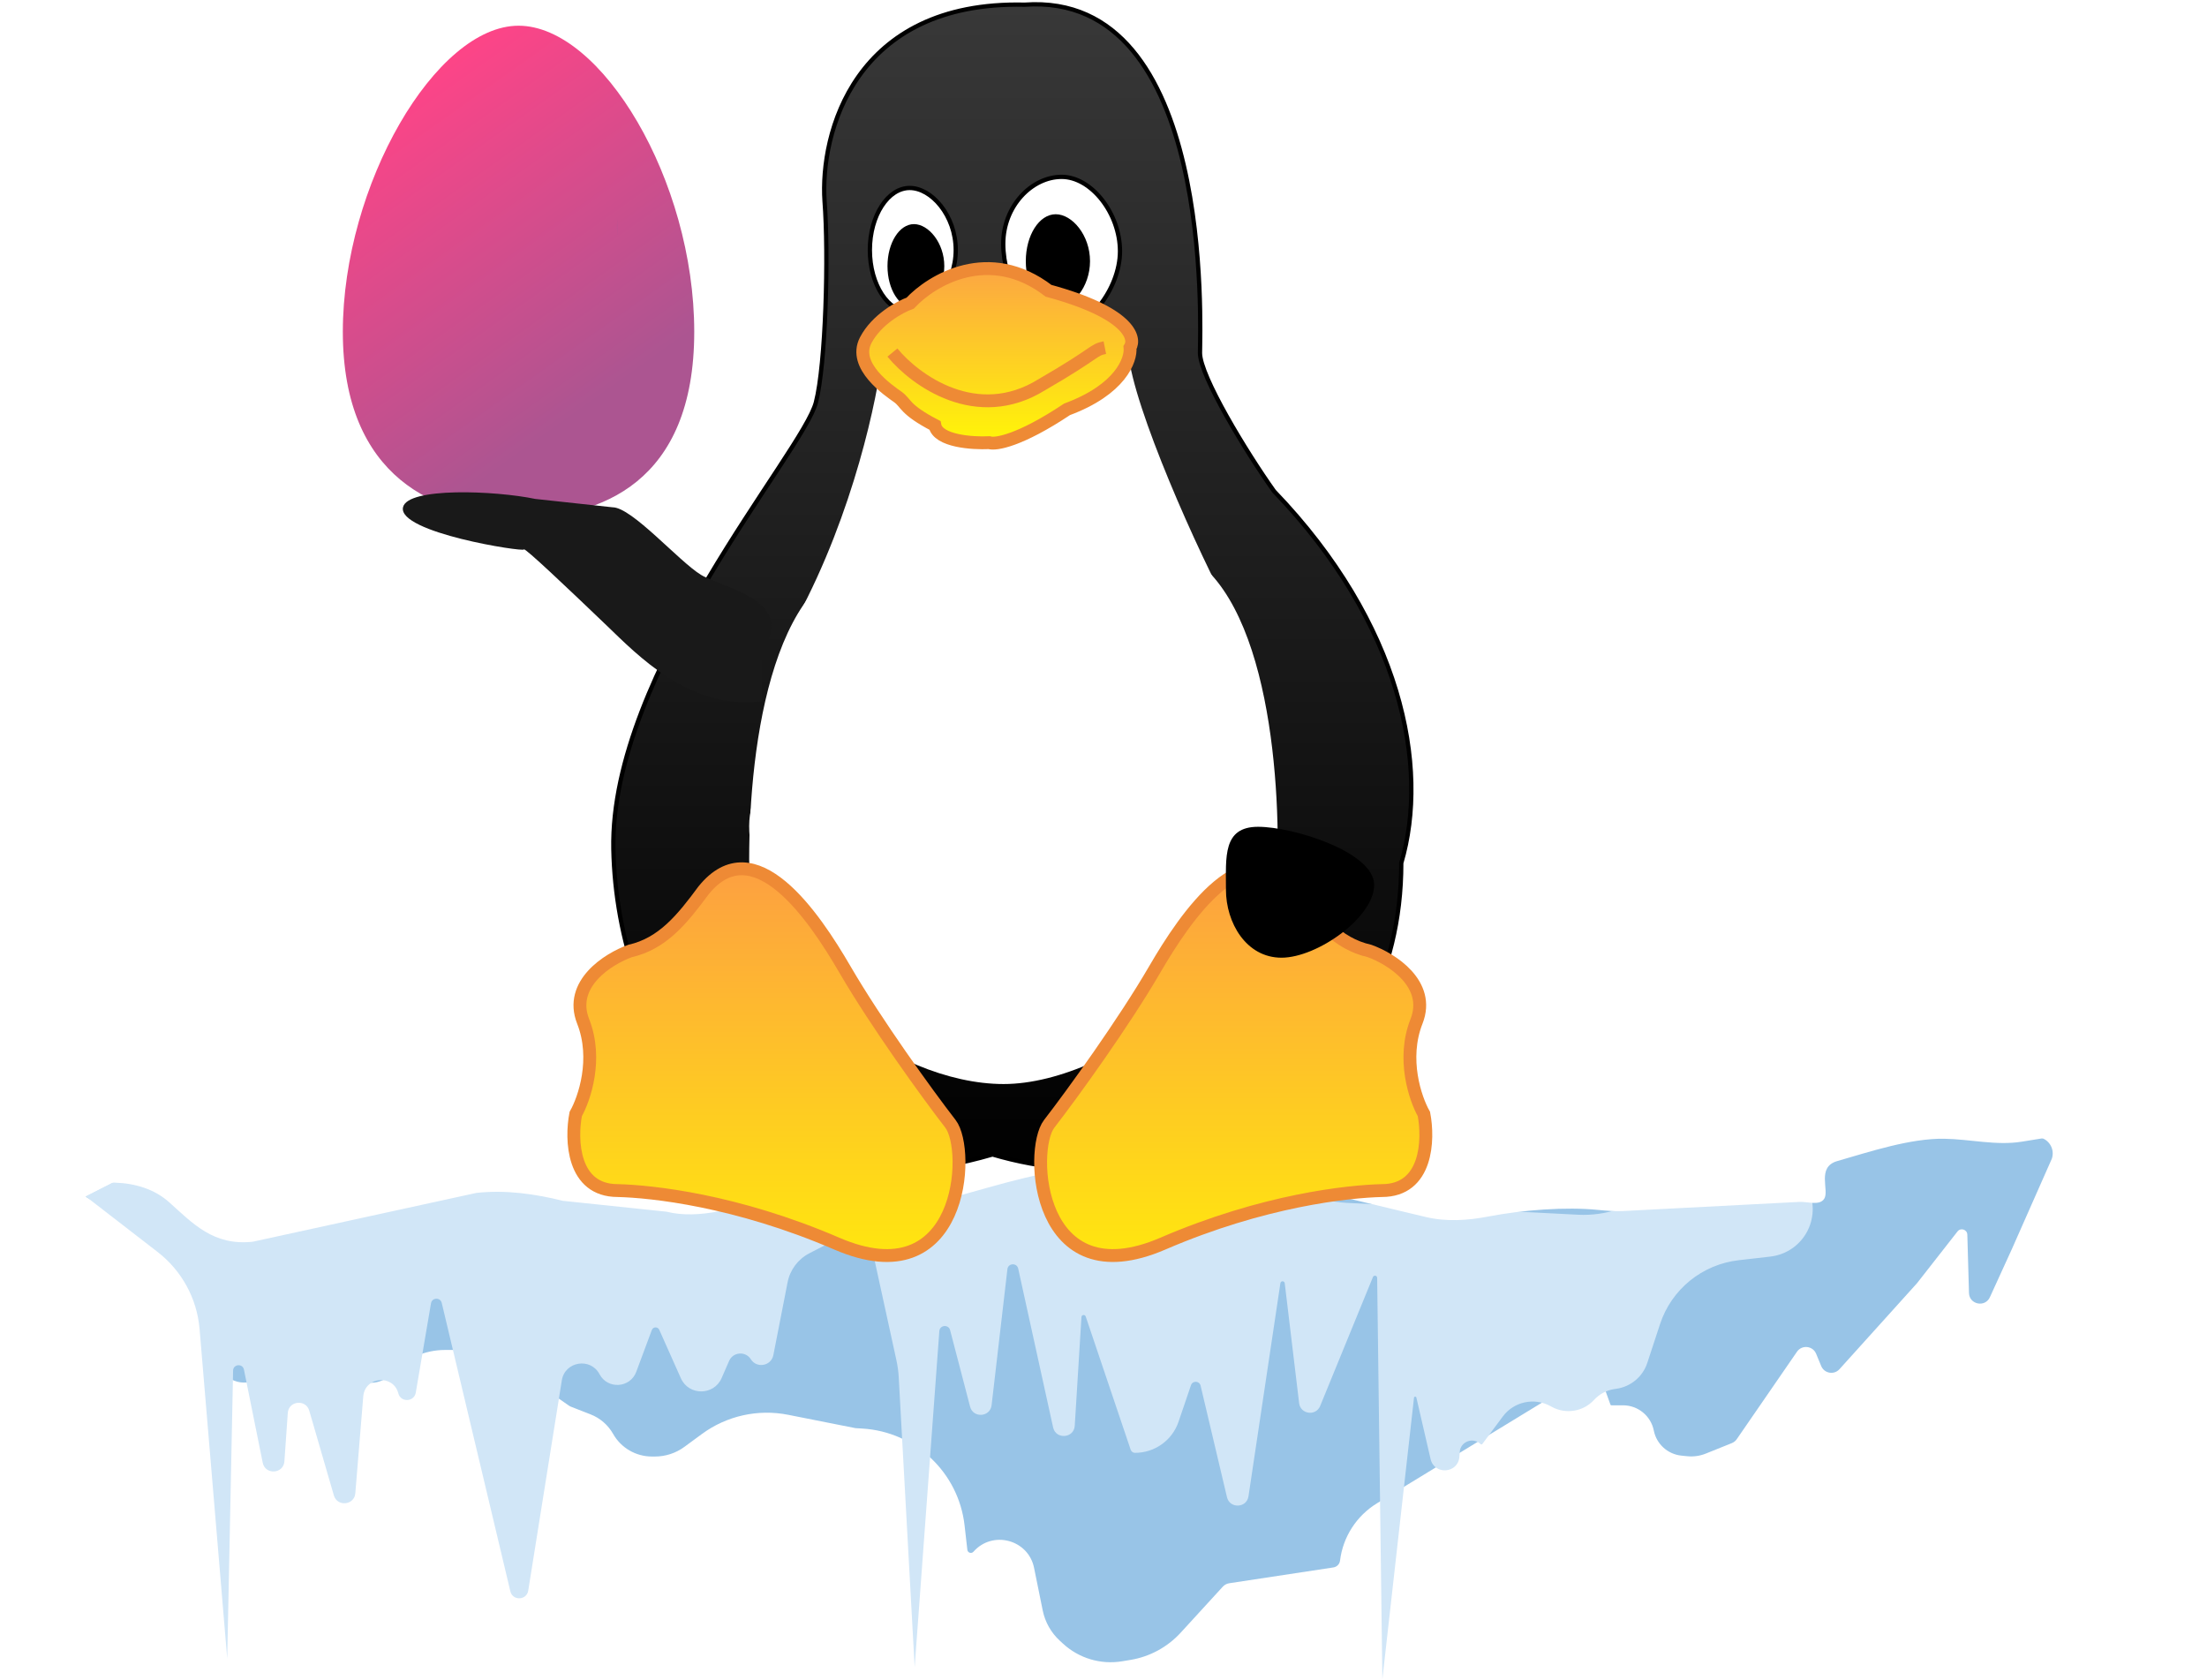 <svg width="515" height="392" viewBox="0 0 515 392" fill="none" xmlns="http://www.w3.org/2000/svg">
<path d="M36.179 271.105C38.361 270.007 40.689 269.226 43.093 268.787L84.186 261.288C87.621 260.661 91.147 260.743 94.549 261.53L124.64 268.487C128.066 269.279 131.618 269.357 135.076 268.716L170.196 262.202C176.53 261.027 183.05 262.869 187.827 267.182C192.489 271.391 198.819 273.253 205.023 272.238L250.473 264.808C253.61 264.295 256.816 264.371 259.925 265.031L309.038 275.468C310.459 275.77 311.903 275.95 313.354 276.007L369.034 278.195C371.564 278.295 374.096 278.018 376.545 277.375L424.128 264.872C426.252 264.314 428.438 264.032 430.634 264.032H454.841L475.404 265.328C477.922 265.487 479.603 267.986 478.796 270.371L469.462 291.477L464.338 302.697C463.216 305.155 459.536 304.412 459.46 301.712L459.073 288.094C459.039 286.901 457.526 286.405 456.789 287.346L447.327 299.435L429.237 319.493C427.98 320.887 425.694 320.494 424.977 318.76L423.789 315.89C423.015 314.02 420.471 313.751 419.322 315.419L405.27 335.822C404.986 336.235 404.585 336.556 404.12 336.743L398.047 339.185C396.666 339.741 395.17 339.951 393.689 339.799L392.35 339.662C389.15 339.333 386.539 336.959 385.913 333.811C385.233 330.388 382.223 327.921 378.726 327.921H376.003C375.913 327.921 375.833 327.865 375.803 327.781L371.496 315.85C370.554 313.243 366.708 313.796 366.542 316.562L366.208 322.117C366.159 322.95 365.704 323.705 364.991 324.14L321.324 350.782C316.551 353.695 313.372 358.623 312.693 364.164C312.593 364.978 311.962 365.627 311.149 365.75L286.837 369.442C286.259 369.53 285.729 369.813 285.335 370.243L275.509 380.978C272.421 384.351 268.286 386.59 263.769 387.334L261.832 387.653C256.852 388.474 251.772 386.958 248.061 383.544L247.305 382.849C245.262 380.969 243.865 378.495 243.314 375.777L241.298 365.848C239.957 359.241 231.616 357.021 227.155 362.084C226.688 362.615 225.81 362.341 225.73 361.638L225.077 355.909C223.673 343.607 213.614 334.09 201.228 333.345L199.625 333.249L183.921 330.135C176.879 328.739 169.574 330.364 163.793 334.612L159.701 337.619C157.709 339.082 155.3 339.872 152.826 339.872H152.125C148.375 339.872 144.916 337.856 143.073 334.597C141.897 332.517 140.038 330.906 137.81 330.035L133.253 328.255C133.077 328.187 132.909 328.097 132.754 327.99L114.711 315.461C114.282 315.164 113.773 315.004 113.251 315.004H103.853C99.139 315.004 94.645 316.991 91.478 320.474C89.56 322.584 86.512 323.245 83.89 322.121L74.969 318.296C70.325 316.304 64.936 317.309 61.326 320.839C58.355 323.744 53.422 322.985 51.465 319.323L50.315 317.169C49.548 315.734 49.004 314.192 48.701 312.594L47.323 305.334C45.947 298.088 41.495 291.792 35.115 288.07L20 279.252L36.179 271.105Z" fill="#98C4E7"/>
<path d="M35.858 271.076L20 279.167L36.776 292.137C42.423 296.503 45.975 303.022 46.571 310.113L53.025 387.039L54.392 319.814C54.423 318.293 56.624 318.098 56.924 319.589L61.305 341.314C61.891 344.223 66.157 343.951 66.364 340.991L67.155 329.697C67.354 326.86 71.371 326.435 72.164 329.168L77.906 348.938C78.695 351.654 82.682 351.257 82.913 348.439L84.766 325.842C85.148 321.19 91.769 320.617 92.951 325.134C93.517 327.296 96.646 327.161 97.021 324.959L100.575 304.112C100.808 302.744 102.76 302.682 103.081 304.031L119.088 371.321C119.625 373.579 122.895 373.457 123.261 371.165L131.099 322.103C131.808 317.66 137.797 316.68 139.9 320.663C141.791 324.245 147.053 323.907 148.467 320.113L152.103 310.349C152.395 309.565 153.497 309.531 153.837 310.295L158.879 321.605C160.712 325.718 166.586 325.695 168.387 321.569L170.138 317.556C171.059 315.446 173.979 315.226 175.208 317.174C176.594 319.37 179.966 318.745 180.463 316.2L183.785 299.205C184.352 296.3 186.222 293.812 188.861 292.448L199.251 287.079C200.747 286.306 202.572 287.159 202.93 288.797L209.175 317.391C209.463 318.713 209.645 320.055 209.72 321.405L213.436 389.002L219.192 310.603C219.297 309.167 221.341 308.982 221.705 310.375L226.371 328.242C227.084 330.969 231.063 330.693 231.388 327.894L235.077 296.148C235.242 294.721 237.288 294.619 237.596 296.022L245.74 333.076C246.374 335.961 250.61 335.636 250.791 332.688L252.354 307.331C252.389 306.773 253.171 306.67 253.35 307.2L263.842 338.284C263.989 338.718 264.397 339.011 264.858 339.011C269.452 339.011 273.535 336.097 275.007 331.767L277.913 323.222C278.289 322.116 279.886 322.192 280.155 323.328L286.313 349.356C286.959 352.085 290.917 351.921 291.333 349.147L298.777 299.417C298.865 298.83 299.72 298.842 299.791 299.432L303.149 327.417C303.463 330.027 307.062 330.509 308.058 328.075L320.373 297.992C320.584 297.478 321.351 297.622 321.358 298.177L322.572 391.872L329.954 326.151C329.99 325.837 330.439 325.811 330.51 326.12L333.824 340.463C334.699 344.249 340.249 343.831 340.54 339.956L340.628 338.784C340.81 336.369 343.748 335.271 345.482 336.969C345.606 337.09 345.809 337.074 345.912 336.935L350.681 330.524C353.245 327.077 357.97 326.037 361.756 328.087L362.144 328.297C365.409 330.065 369.465 329.387 371.971 326.655C373.24 325.27 374.957 324.37 376.823 324.112L377.131 324.069C380.514 323.6 383.332 321.255 384.393 318.025L387.37 308.965C390.032 300.859 397.197 295.04 405.711 294.065L413.103 293.218C417.711 292.691 421.511 289.382 422.647 284.908C424.821 276.351 416.577 268.814 408.19 271.689L377.847 282.093C374.747 283.155 371.471 283.615 368.197 283.447L314.217 280.679C312.34 280.583 310.479 280.281 308.667 279.779L261.432 266.681C257.446 265.576 253.249 265.449 249.203 266.313L206.44 275.435C199.562 276.903 192.431 274.479 187.892 269.132C183.232 263.641 175.852 261.245 168.835 262.944L136.591 270.747C132.149 271.822 127.498 271.693 123.123 270.373L95.259 261.967C91.349 260.787 87.212 260.557 83.195 261.295L42.887 268.695C40.44 269.144 38.072 269.947 35.858 271.076Z" fill="#D1E6F7"/>
<g filter="url(#filter0_d_20_355)">
<path d="M20.476 279.767C20.038 279.753 19.831 279.256 20.167 278.977C25.748 274.349 44.406 266.85 51.856 265.811L79.102 262.011C86.064 261.04 92.915 256.035 99.608 257.568L124.583 262.879C130.666 264.273 140.005 258.031 147.397 254.889C150.43 253.6 153.798 253.679 157.032 254.337L168.035 256.573C171.27 257.23 174.76 256.786 177.86 257.911C182.204 259.489 184.815 264.273 188.233 267.332C192.646 271.281 200.574 273.1 208.075 271.885L244.869 265.923C250.474 265.015 255.967 263.522 261.451 263.703C264.183 263.794 266.929 264.033 269.645 263.735L281.262 262.461C283.979 262.163 286.69 262.466 288.953 263.982C292.81 266.566 298.499 271.015 302.34 273.366C304.502 274.69 307.055 274.601 309.514 273.957L336.32 266.943C338.778 266.299 341.309 266.02 343.852 266.015C352 265.996 368.485 265.559 376.538 264.751C379.103 264.494 381.684 264.242 384.26 264.356L416.958 265.801C419.533 265.914 422.103 265.598 424.637 265.132C428.044 264.505 431.587 264.185 435.155 264.185H438.715C449.22 264.185 462.942 259.968 473.607 262.011L494.579 265.73C495.145 265.83 495.138 266.634 494.571 266.726L471.751 270.407C465.831 271.362 459.67 269.809 453.672 269.72C445.753 269.602 436.343 272.74 428.724 274.928C423.808 276.34 426.946 281.797 425.672 283.735C424.571 285.411 421.838 284.354 419.82 284.459L378.879 286.581C376.861 286.685 374.842 286.522 372.832 286.319C365.488 285.579 355.307 286.316 347.33 287.861C342.492 288.798 337.478 289.124 332.687 287.977L296.286 279.264C295.998 279.196 295.701 279.177 295.406 279.209L280.914 280.784C271.938 281.76 262.584 276.992 253.556 276.848C244.822 276.708 233.771 280.273 223.139 283.187C220.617 283.879 217.997 284.134 215.383 283.998L187.808 282.564C185.195 282.428 182.574 282.682 180.062 283.41C172.056 285.729 163.24 288.666 155.513 286.738L131.338 284.203C124.908 282.599 117.986 281.605 111.163 282.359L59.004 293.745C49.799 294.762 45.014 289.493 39.463 284.525C36.033 281.455 31.485 280.112 26.861 279.967L20.476 279.767Z" fill="white"/>
</g>
<path d="M297.306 114.635C326.988 145.47 333.616 178.899 326.988 201.377C326.988 254.597 278.401 283.219 231.601 269.387C171.66 286.965 143.995 239.704 143.13 198.207C142.266 156.709 187.368 105.606 190.392 93.886C192.697 84.953 193.37 59.401 192.409 46.913C191.352 31.256 199.21 0.171 239.094 1.093C283.473 -2.077 280.015 76.793 280.015 82.359C280.015 87.742 290.87 105.605 297.306 114.635Z" fill="url(#paint0_linear_20_355)" stroke="black"/>
<path d="M298.158 196.182C298.158 223.079 259.966 252.953 234.182 252.953C208.399 252.953 174.818 227.402 174.818 200.504C174.818 173.607 180.446 130.189 206.229 130.189C232.012 130.189 298.158 169.284 298.158 196.182Z" fill="white"/>
<path d="M174.817 192.724C174.817 219.621 213.01 249.495 238.793 249.495C264.576 249.495 298.158 223.944 298.158 197.046C298.158 170.149 292.53 126.731 266.746 126.731C240.963 126.731 174.817 165.826 174.817 192.724Z" fill="white"/>
<path d="M186.056 144.022C199.197 119.584 204.788 92.726 205.941 82.352C223.904 77.068 262.135 69.672 263.288 82.351C264.441 95.031 279.426 128.748 287.783 144.022C248.399 154.204 172.916 168.459 186.056 144.022Z" fill="white"/>
<path d="M195.278 290.199C171.763 280.055 152.022 278.005 144.146 277.813C133.541 277.813 133.195 265.902 134.347 259.946C136.365 256.392 139.535 247.093 136.077 238.333C132.618 229.572 141.936 223.732 147.027 221.907C154.645 220.181 159.256 214.417 164.155 207.789C175.97 193.092 189.966 213.838 197.17 226.229C204.375 238.621 216.315 255.173 221.791 262.245C226.541 268.381 224.673 302.878 195.278 290.199Z" fill="url(#paint1_linear_20_355)" stroke="#EE8A35" stroke-width="3"/>
<path d="M223.02 58.348C223.02 62.37 221.603 66.008 219.537 68.635C217.462 71.272 214.783 72.833 212.281 72.833C209.799 72.833 207.487 71.294 205.771 68.67C204.058 66.051 202.983 62.403 202.983 58.348C202.983 54.293 204.058 50.645 205.771 48.025C207.487 45.401 209.799 43.862 212.281 43.862C214.783 43.862 217.462 45.423 219.537 48.061C221.603 50.687 223.02 54.325 223.02 58.348Z" fill="white" stroke="black"/>
<path d="M219.85 62.094C219.85 64.689 218.969 67.033 217.689 68.72C216.4 70.42 214.761 71.392 213.268 71.392C211.795 71.392 210.389 70.444 209.325 68.756C208.265 67.074 207.594 64.72 207.594 62.094C207.594 59.468 208.265 57.114 209.325 55.432C210.389 53.744 211.795 52.796 213.268 52.796C214.761 52.796 216.4 53.768 217.689 55.468C218.969 57.156 219.85 59.499 219.85 62.094Z" fill="black" stroke="black"/>
<path d="M261.347 58.636C261.347 63.038 259.438 67.686 256.624 71.237C253.799 74.801 250.149 77.156 246.735 77.156C243.378 77.156 240.226 74.439 237.878 70.43C235.546 66.449 234.106 61.349 234.106 56.907C234.106 48.062 240.784 41.269 247.727 41.269C251.155 41.269 254.554 43.351 257.118 46.61C259.676 49.861 261.347 54.221 261.347 58.636Z" fill="white" stroke="black"/>
<path d="M253.855 60.941C253.855 63.853 252.855 66.484 251.4 68.38C249.937 70.289 248.067 71.392 246.349 71.392C244.651 71.392 243.043 70.312 241.835 68.416C240.631 66.526 239.869 63.885 239.869 60.941C239.869 57.998 240.631 55.357 241.835 53.467C243.043 51.571 244.651 50.491 246.349 50.491C248.067 50.491 249.937 51.594 251.4 53.502C252.855 55.398 253.855 58.03 253.855 60.941Z" fill="black" stroke="black"/>
<path d="M244.672 67.849C230.839 57.244 217.391 65.352 212.396 70.731C209.994 71.596 204.557 74.535 202.021 79.376C198.851 85.428 207.497 91.192 209.514 92.632C211.531 94.073 210.955 95.514 218.159 99.261C218.851 102.949 226.901 103.487 230.839 103.295C232.28 103.775 237.928 102.892 248.994 95.514C261.444 90.903 263.98 83.987 263.691 81.105C265.132 78.8 263.346 72.921 244.672 67.849Z" fill="url(#paint2_linear_20_355)" stroke="#EE8A35" stroke-width="3"/>
<path d="M208.246 82.267C213.53 88.703 227.9 99.212 243.116 89.759C256.084 82.267 254.931 81.69 257.813 81.114" stroke="#EE8A35" stroke-width="3"/>
<path d="M271.336 290.199C294.852 280.055 314.592 278.005 322.469 277.813C333.074 277.813 333.42 265.902 332.267 259.946C330.25 256.392 327.08 247.093 330.538 238.333C333.996 229.572 324.679 223.732 319.587 221.907C311.969 220.181 307.359 214.417 302.46 207.789C290.644 193.092 276.649 213.838 269.444 226.229C262.24 238.621 250.299 255.173 244.824 262.245C240.074 268.381 241.942 302.878 271.336 290.199Z" fill="url(#paint3_linear_20_355)" stroke="#EE8A35" stroke-width="3"/>
<path d="M320.156 206.471C320.156 208.239 319.381 210.157 318.034 212.062C316.691 213.963 314.805 215.813 312.651 217.438C308.327 220.7 303.028 222.974 299.042 222.974C295.09 222.974 291.988 221.02 289.858 218.118C287.72 215.206 286.574 211.35 286.574 207.624C286.574 206.999 286.569 206.383 286.564 205.776C286.554 204.51 286.543 203.287 286.581 202.121C286.636 200.399 286.795 198.853 287.195 197.558C287.592 196.27 288.219 195.256 289.196 194.555C290.177 193.853 291.567 193.427 293.567 193.427C297.622 193.427 304.327 194.882 310.02 197.295C312.864 198.5 315.422 199.93 317.261 201.511C319.109 203.1 320.156 204.776 320.156 206.471Z" fill="black" stroke="black"/>
<path d="M162 77.414C162 42.091 140.34 6 121 6C101.66 6 80 43.243 80 77.414C80 111.585 102.047 120.8 121 120.8C139.953 120.8 162 112.737 162 77.414Z" fill="url(#paint4_linear_20_355)"/>
<path d="M144.113 54.93C144.145 53.663 144.168 52.383 144.186 51.1C143.938 51.859 143.824 53.174 144.113 54.93Z" fill="url(#paint5_linear_20_355)"/>
<path d="M94.041 118.375C95.072 113.653 115.472 114.456 124.919 116.424L142.954 118.375C147.463 118.375 158.413 130.983 163.565 134.131C168.718 137.279 186.109 140.034 177.775 151.823V163.628C161.028 165.814 148.661 152.76 141.543 145.936C132.648 137.41 122.258 127.557 122.258 128.213C122.258 128.869 92.753 124.278 94.041 118.375Z" fill="#191919"/>
<defs>
<filter id="filter0_d_20_355" x="0" y="229.872" width="515" height="80" filterUnits="userSpaceOnUse" color-interpolation-filters="sRGB">
<feFlood flood-opacity="0" result="BackgroundImageFix"/>
<feColorMatrix in="SourceAlpha" type="matrix" values="0 0 0 0 0 0 0 0 0 0 0 0 0 0 0 0 0 0 127 0" result="hardAlpha"/>
<feOffset dy="-4"/>
<feGaussianBlur stdDeviation="10"/>
<feComposite in2="hardAlpha" operator="out"/>
<feColorMatrix type="matrix" values="0 0 0 0 0 0 0 0 0 0 0 0 0 0 0 0 0 0 0.03 0"/>
<feBlend mode="normal" in2="BackgroundImageFix" result="effect1_dropShadow_20_355"/>
<feBlend mode="normal" in="SourceGraphic" in2="effect1_dropShadow_20_355" result="shape"/>
</filter>
<linearGradient id="paint0_linear_20_355" x1="236.228" y1="1" x2="236.228" y2="273.16" gradientUnits="userSpaceOnUse">
<stop stop-color="#383838"/>
<stop offset="1"/>
</linearGradient>
<linearGradient id="paint1_linear_20_355" x1="178.842" y1="202.725" x2="178.842" y2="292.976" gradientUnits="userSpaceOnUse">
<stop stop-color="#FDA041"/>
<stop offset="1" stop-color="#FFE60F"/>
</linearGradient>
<linearGradient id="paint2_linear_20_355" x1="232.705" y1="62.67" x2="232.705" y2="103.403" gradientUnits="userSpaceOnUse">
<stop stop-color="#FCA643"/>
<stop offset="1" stop-color="#FFF607"/>
</linearGradient>
<linearGradient id="paint3_linear_20_355" x1="287.773" y1="202.725" x2="287.773" y2="292.976" gradientUnits="userSpaceOnUse">
<stop stop-color="#FDA041"/>
<stop offset="1" stop-color="#FFE60F"/>
</linearGradient>
<linearGradient id="paint4_linear_20_355" x1="80" y1="5.469" x2="161.799" y2="120.412" gradientUnits="userSpaceOnUse">
<stop offset="0.135" stop-color="#FF4487"/>
<stop offset="0.75" stop-color="#AC5591"/>
</linearGradient>
<linearGradient id="paint5_linear_20_355" x1="90.25" y1="27.98" x2="114.134" y2="93.713" gradientUnits="userSpaceOnUse">
<stop offset="0.135" stop-color="#FF4487"/>
<stop offset="0.75" stop-color="#AC5591"/>
</linearGradient>
</defs>
</svg>
